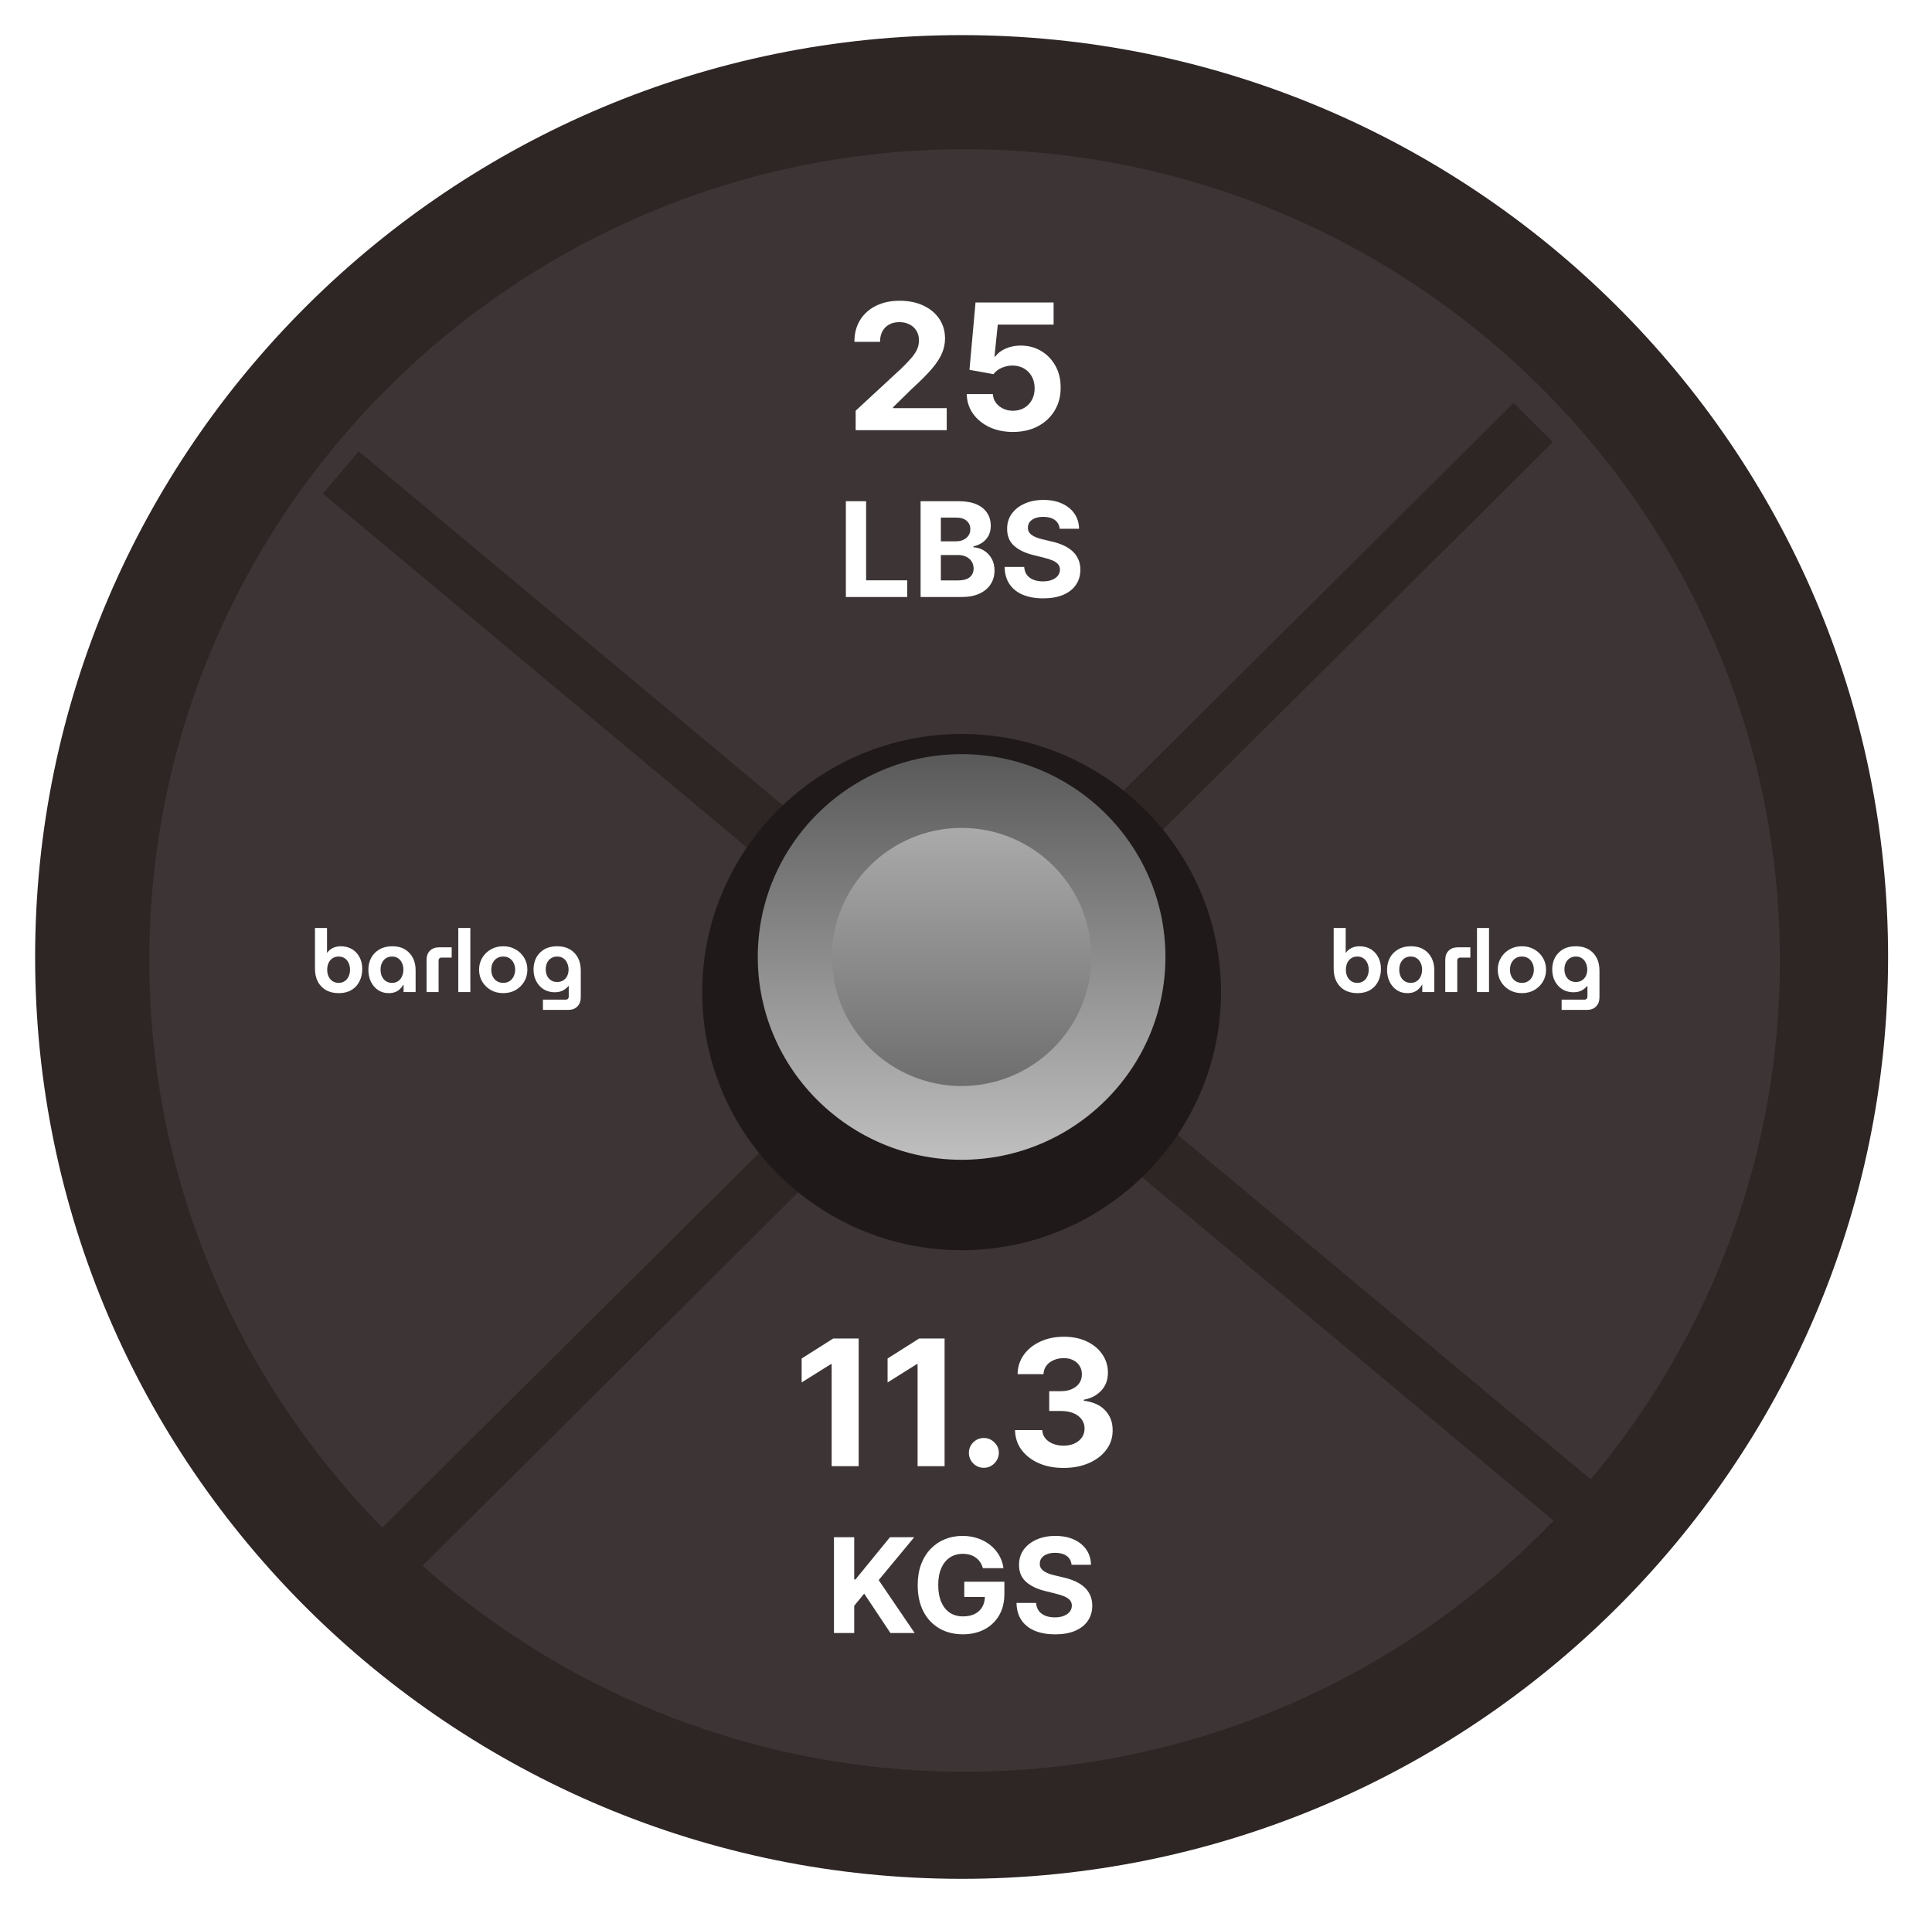 <svg width="220" height="219" viewBox="0 0 220 219" fill="none" xmlns="http://www.w3.org/2000/svg">
<path d="M4 109C4 51.01 51.51 4 109.5 4V4C167.49 4 215 51.01 215 109V109C215 166.99 167.49 214 109.5 214V214C51.51 214 4 166.99 4 109V109Z" fill="#2E2525"/>
<g filter="url(#filter0_d_36_487)">
<g clip-path="url(#clip0_36_487)">
<path d="M17 109.4C17 58.369 58.809 17 109.84 17V17C160.871 17 202.68 58.369 202.68 109.4V109.4C202.68 160.431 160.871 201.8 109.84 201.8V201.8C58.809 201.8 17 160.431 17 109.4V109.4Z" fill="#3D3535" fill-opacity="0.98"/>
<path d="M97.435 49V46.784L102.612 41.99C103.053 41.564 103.422 41.18 103.72 40.84C104.023 40.499 104.253 40.165 104.409 39.838C104.566 39.507 104.644 39.149 104.644 38.766C104.644 38.34 104.547 37.972 104.352 37.665C104.158 37.352 103.893 37.113 103.557 36.947C103.221 36.777 102.84 36.692 102.414 36.692C101.968 36.692 101.58 36.782 101.249 36.962C100.917 37.142 100.662 37.4 100.482 37.736C100.302 38.072 100.212 38.472 100.212 38.936H97.293C97.293 37.984 97.508 37.158 97.939 36.457C98.37 35.757 98.974 35.215 99.75 34.831C100.527 34.447 101.422 34.256 102.435 34.256C103.477 34.256 104.383 34.44 105.155 34.81C105.932 35.174 106.535 35.681 106.966 36.33C107.397 36.978 107.612 37.722 107.612 38.56C107.612 39.109 107.503 39.651 107.286 40.186C107.073 40.721 106.691 41.315 106.142 41.969C105.593 42.617 104.819 43.396 103.82 44.305L101.696 46.386V46.486H107.804V49H97.435ZM115.345 49.199C114.341 49.199 113.446 49.014 112.66 48.645C111.879 48.276 111.259 47.767 110.8 47.118C110.34 46.469 110.101 45.726 110.082 44.888H113.065C113.098 45.451 113.335 45.908 113.775 46.258C114.216 46.609 114.739 46.784 115.345 46.784C115.828 46.784 116.254 46.678 116.623 46.465C116.997 46.247 117.289 45.946 117.497 45.562C117.71 45.174 117.817 44.729 117.817 44.227C117.817 43.716 117.708 43.266 117.49 42.878C117.277 42.49 116.981 42.187 116.602 41.969C116.223 41.751 115.79 41.64 115.302 41.635C114.876 41.635 114.462 41.722 114.059 41.898C113.662 42.073 113.352 42.312 113.129 42.615L110.395 42.125L111.084 34.455H119.976V36.969H113.619L113.243 40.612H113.328C113.584 40.252 113.97 39.954 114.486 39.717C115.002 39.481 115.579 39.362 116.219 39.362C117.095 39.362 117.876 39.568 118.562 39.98C119.249 40.392 119.791 40.958 120.189 41.678C120.586 42.392 120.783 43.216 120.778 44.149C120.783 45.129 120.556 46.001 120.096 46.763C119.642 47.52 119.005 48.117 118.186 48.553C117.372 48.983 116.425 49.199 115.345 49.199Z" fill="white"/>
<path d="M97.777 152.455V167H94.701V155.374H94.616L91.285 157.462V154.734L94.886 152.455H97.777ZM107.562 152.455V167H104.487V155.374H104.401L101.07 157.462V154.734L104.671 152.455H107.562ZM112.034 167.185C111.566 167.185 111.163 167.019 110.827 166.688C110.496 166.351 110.33 165.949 110.33 165.48C110.33 165.016 110.496 164.618 110.827 164.287C111.163 163.955 111.566 163.79 112.034 163.79C112.489 163.79 112.887 163.955 113.228 164.287C113.569 164.618 113.739 165.016 113.739 165.48C113.739 165.793 113.658 166.079 113.498 166.339C113.341 166.595 113.135 166.801 112.88 166.957C112.624 167.109 112.342 167.185 112.034 167.185ZM121.102 167.199C120.042 167.199 119.097 167.017 118.268 166.652C117.445 166.283 116.794 165.776 116.315 165.132C115.842 164.483 115.598 163.735 115.584 162.888H118.68C118.699 163.243 118.815 163.555 119.028 163.825C119.246 164.09 119.535 164.296 119.895 164.443C120.255 164.59 120.66 164.663 121.109 164.663C121.578 164.663 121.992 164.58 122.352 164.415C122.712 164.249 122.994 164.019 123.197 163.726C123.401 163.432 123.503 163.094 123.503 162.71C123.503 162.322 123.394 161.979 123.176 161.68C122.963 161.377 122.655 161.141 122.253 160.97C121.855 160.8 121.382 160.714 120.832 160.714H119.476V158.456H120.832C121.296 158.456 121.706 158.375 122.061 158.214C122.421 158.054 122.7 157.831 122.899 157.547C123.098 157.258 123.197 156.922 123.197 156.538C123.197 156.174 123.11 155.854 122.935 155.58C122.764 155.3 122.523 155.082 122.21 154.926C121.902 154.77 121.543 154.692 121.131 154.692C120.714 154.692 120.333 154.768 119.987 154.919C119.642 155.066 119.365 155.277 119.156 155.551C118.948 155.826 118.837 156.148 118.822 156.517H115.875C115.889 155.679 116.128 154.94 116.592 154.301C117.056 153.662 117.681 153.162 118.467 152.803C119.258 152.438 120.151 152.256 121.145 152.256C122.149 152.256 123.027 152.438 123.78 152.803C124.533 153.167 125.117 153.66 125.534 154.28C125.955 154.895 126.164 155.587 126.159 156.354C126.164 157.168 125.911 157.848 125.399 158.392C124.893 158.937 124.232 159.282 123.418 159.429V159.543C124.488 159.68 125.302 160.052 125.861 160.658C126.424 161.259 126.704 162.012 126.699 162.916C126.704 163.745 126.464 164.481 125.982 165.125C125.503 165.769 124.843 166.276 124 166.645C123.157 167.014 122.191 167.199 121.102 167.199Z" fill="white"/>
<path d="M96.32 68V57.091H98.626V66.098H103.303V68H96.32ZM104.83 68V57.091H109.198C110.001 57.091 110.67 57.21 111.207 57.448C111.743 57.686 112.146 58.016 112.416 58.439C112.686 58.858 112.821 59.341 112.821 59.887C112.821 60.314 112.735 60.688 112.565 61.011C112.394 61.331 112.16 61.594 111.862 61.8C111.567 62.002 111.23 62.146 110.85 62.231V62.338C111.265 62.355 111.654 62.473 112.016 62.689C112.382 62.906 112.678 63.209 112.906 63.6C113.133 63.987 113.247 64.449 113.247 64.985C113.247 65.564 113.103 66.081 112.815 66.535C112.531 66.986 112.11 67.343 111.553 67.606C110.995 67.869 110.308 68 109.491 68H104.83ZM107.137 66.114H109.017C109.66 66.114 110.129 65.992 110.424 65.747C110.718 65.498 110.866 65.168 110.866 64.756C110.866 64.454 110.793 64.188 110.647 63.957C110.502 63.726 110.294 63.545 110.024 63.414C109.758 63.282 109.44 63.217 109.071 63.217H107.137V66.114ZM107.137 61.656H108.847C109.163 61.656 109.443 61.601 109.688 61.491C109.937 61.377 110.132 61.217 110.274 61.011C110.42 60.805 110.493 60.559 110.493 60.271C110.493 59.877 110.352 59.559 110.072 59.318C109.795 59.076 109.401 58.955 108.889 58.955H107.137V61.656ZM120.665 60.228C120.623 59.799 120.44 59.465 120.117 59.227C119.794 58.989 119.355 58.87 118.801 58.87C118.425 58.87 118.107 58.923 117.848 59.03C117.588 59.133 117.39 59.277 117.251 59.461C117.116 59.646 117.049 59.855 117.049 60.09C117.042 60.285 117.082 60.456 117.171 60.601C117.263 60.747 117.39 60.873 117.549 60.979C117.709 61.082 117.894 61.173 118.103 61.251C118.313 61.326 118.537 61.39 118.774 61.443L119.755 61.677C120.23 61.784 120.667 61.926 121.065 62.103C121.463 62.281 121.807 62.499 122.098 62.758C122.39 63.018 122.615 63.323 122.775 63.675C122.938 64.026 123.022 64.429 123.025 64.884C123.022 65.552 122.851 66.13 122.514 66.62C122.18 67.107 121.697 67.485 121.065 67.755C120.436 68.021 119.678 68.154 118.79 68.154C117.91 68.154 117.143 68.019 116.489 67.75C115.839 67.48 115.332 67.08 114.966 66.551C114.604 66.019 114.414 65.36 114.396 64.575H116.628C116.653 64.941 116.757 65.246 116.942 65.491C117.13 65.733 117.381 65.915 117.693 66.04C118.009 66.16 118.366 66.221 118.764 66.221C119.154 66.221 119.494 66.164 119.781 66.05C120.072 65.937 120.298 65.779 120.458 65.576C120.617 65.374 120.697 65.141 120.697 64.879C120.697 64.633 120.625 64.428 120.479 64.261C120.337 64.094 120.127 63.952 119.85 63.834C119.577 63.717 119.241 63.611 118.844 63.515L117.656 63.217C116.736 62.993 116.01 62.643 115.477 62.167C114.945 61.691 114.68 61.05 114.684 60.244C114.68 59.584 114.856 59.007 115.211 58.513C115.57 58.02 116.061 57.634 116.686 57.357C117.311 57.08 118.022 56.942 118.817 56.942C119.627 56.942 120.333 57.08 120.937 57.357C121.544 57.634 122.017 58.02 122.354 58.513C122.691 59.007 122.865 59.578 122.876 60.228H120.665Z" fill="white"/>
<path d="M94.965 186V175.091H97.271V179.901H97.415L101.341 175.091H104.105L100.057 179.975L104.153 186H101.394L98.406 181.515L97.271 182.9V186H94.965ZM111.925 178.617C111.85 178.358 111.746 178.129 111.611 177.93C111.476 177.728 111.311 177.557 111.115 177.419C110.924 177.277 110.703 177.168 110.455 177.094C110.21 177.019 109.938 176.982 109.64 176.982C109.082 176.982 108.592 177.12 108.17 177.397C107.751 177.674 107.424 178.077 107.19 178.607C106.955 179.132 106.838 179.775 106.838 180.535C106.838 181.295 106.953 181.941 107.184 182.474C107.415 183.006 107.742 183.413 108.164 183.694C108.587 183.971 109.086 184.109 109.661 184.109C110.183 184.109 110.629 184.017 110.998 183.832C111.371 183.644 111.655 183.379 111.85 183.038C112.049 182.697 112.149 182.294 112.149 181.829L112.617 181.898H109.805V180.162H114.37V181.536C114.37 182.495 114.168 183.319 113.763 184.008C113.358 184.693 112.8 185.222 112.09 185.595C111.38 185.964 110.567 186.149 109.65 186.149C108.628 186.149 107.729 185.924 106.955 185.473C106.181 185.018 105.577 184.374 105.144 183.539C104.714 182.701 104.5 181.707 104.5 180.556C104.5 179.672 104.627 178.884 104.883 178.191C105.142 177.495 105.505 176.906 105.97 176.423C106.435 175.94 106.976 175.572 107.594 175.32C108.212 175.068 108.882 174.942 109.603 174.942C110.22 174.942 110.796 175.032 111.328 175.213C111.861 175.391 112.333 175.643 112.745 175.97C113.161 176.297 113.5 176.685 113.763 177.136C114.025 177.584 114.194 178.077 114.269 178.617H111.925ZM122.02 178.228C121.978 177.799 121.795 177.465 121.472 177.227C121.149 176.989 120.71 176.87 120.156 176.87C119.78 176.87 119.462 176.923 119.203 177.03C118.943 177.133 118.744 177.277 118.606 177.461C118.471 177.646 118.404 177.855 118.404 178.09C118.396 178.285 118.437 178.456 118.526 178.601C118.618 178.747 118.744 178.873 118.904 178.979C119.064 179.082 119.249 179.173 119.458 179.251C119.668 179.326 119.892 179.39 120.129 179.443L121.11 179.677C121.585 179.784 122.022 179.926 122.42 180.103C122.818 180.281 123.162 180.499 123.453 180.759C123.744 181.018 123.97 181.323 124.13 181.675C124.293 182.026 124.377 182.429 124.38 182.884C124.377 183.551 124.206 184.13 123.869 184.62C123.535 185.107 123.052 185.485 122.42 185.755C121.791 186.021 121.033 186.154 120.145 186.154C119.265 186.154 118.498 186.02 117.844 185.75C117.194 185.48 116.687 185.08 116.321 184.551C115.959 184.018 115.769 183.36 115.751 182.575H117.983C118.008 182.941 118.112 183.246 118.297 183.491C118.485 183.733 118.736 183.915 119.048 184.04C119.364 184.161 119.721 184.221 120.119 184.221C120.509 184.221 120.849 184.164 121.136 184.05C121.427 183.937 121.653 183.779 121.813 183.576C121.972 183.374 122.052 183.141 122.052 182.879C122.052 182.634 121.98 182.428 121.834 182.261C121.692 182.094 121.482 181.952 121.205 181.835C120.932 181.717 120.596 181.611 120.199 181.515L119.011 181.217C118.091 180.993 117.365 180.643 116.832 180.167C116.3 179.691 116.035 179.05 116.039 178.244C116.035 177.584 116.211 177.007 116.566 176.513C116.925 176.02 117.416 175.634 118.041 175.357C118.666 175.08 119.377 174.942 120.172 174.942C120.982 174.942 121.688 175.08 122.292 175.357C122.899 175.634 123.372 176.02 123.709 176.513C124.046 177.007 124.22 177.578 124.231 178.228H122.02Z" fill="white"/>
<path d="M38.558 113.12C38.011 113.12 37.534 113.007 37.128 112.78C36.728 112.553 36.418 112.233 36.198 111.82C35.978 111.4 35.868 110.91 35.868 110.35V105.7H37.238V108.53H37.248C37.354 108.377 37.484 108.243 37.638 108.13C37.798 108.017 37.974 107.93 38.168 107.87C38.368 107.81 38.574 107.78 38.788 107.78C39.288 107.78 39.721 107.89 40.088 108.11C40.454 108.33 40.738 108.633 40.938 109.02C41.144 109.4 41.248 109.843 41.248 110.35C41.248 110.75 41.188 111.12 41.068 111.46C40.948 111.793 40.774 112.087 40.548 112.34C40.321 112.587 40.041 112.78 39.708 112.92C39.374 113.053 38.991 113.12 38.558 113.12ZM38.558 111.95C38.831 111.95 39.064 111.883 39.258 111.75C39.451 111.617 39.598 111.437 39.698 111.21C39.804 110.983 39.858 110.73 39.858 110.45C39.858 110.17 39.804 109.917 39.698 109.69C39.598 109.463 39.451 109.283 39.258 109.15C39.064 109.017 38.831 108.95 38.558 108.95C38.291 108.95 38.058 109.017 37.858 109.15C37.664 109.283 37.514 109.463 37.408 109.69C37.308 109.917 37.258 110.17 37.258 110.45C37.258 110.73 37.308 110.983 37.408 111.21C37.514 111.437 37.664 111.617 37.858 111.75C38.058 111.883 38.291 111.95 38.558 111.95ZM44.256 113.12C43.789 113.12 43.382 113 43.036 112.76C42.689 112.52 42.419 112.2 42.226 111.8C42.039 111.393 41.946 110.947 41.946 110.46C41.946 109.96 42.052 109.507 42.266 109.1C42.486 108.693 42.799 108.373 43.206 108.14C43.612 107.9 44.099 107.78 44.666 107.78C45.239 107.78 45.722 107.9 46.116 108.14C46.509 108.38 46.809 108.703 47.016 109.11C47.222 109.517 47.326 109.967 47.326 110.46V113H45.956V112.15H45.936C45.836 112.33 45.709 112.493 45.556 112.64C45.409 112.787 45.229 112.903 45.016 112.99C44.802 113.077 44.549 113.12 44.256 113.12ZM44.646 111.95C44.912 111.95 45.142 111.883 45.336 111.75C45.529 111.617 45.676 111.437 45.776 111.21C45.882 110.977 45.936 110.72 45.936 110.44C45.936 110.16 45.882 109.91 45.776 109.69C45.676 109.463 45.529 109.283 45.336 109.15C45.142 109.017 44.912 108.95 44.646 108.95C44.372 108.95 44.136 109.017 43.936 109.15C43.742 109.283 43.592 109.463 43.486 109.69C43.386 109.91 43.336 110.16 43.336 110.44C43.336 110.72 43.386 110.977 43.486 111.21C43.592 111.437 43.742 111.617 43.936 111.75C44.136 111.883 44.372 111.95 44.646 111.95ZM48.573 113V109.35C48.573 108.897 48.699 108.543 48.953 108.29C49.213 108.03 49.569 107.9 50.023 107.9H51.433V109.07H50.263C50.176 109.07 50.099 109.1 50.033 109.16C49.973 109.22 49.943 109.297 49.943 109.39V113H48.573ZM52.187 113V105.7H53.557V113H52.187ZM57.303 113.12C56.776 113.12 56.306 113.003 55.893 112.77C55.48 112.53 55.153 112.21 54.913 111.81C54.673 111.403 54.553 110.95 54.553 110.45C54.553 109.95 54.673 109.5 54.913 109.1C55.153 108.693 55.48 108.373 55.893 108.14C56.306 107.9 56.776 107.78 57.303 107.78C57.83 107.78 58.3 107.9 58.713 108.14C59.127 108.373 59.453 108.693 59.693 109.1C59.933 109.5 60.053 109.95 60.053 110.45C60.053 110.95 59.933 111.403 59.693 111.81C59.453 112.21 59.127 112.53 58.713 112.77C58.3 113.003 57.83 113.12 57.303 113.12ZM57.303 111.95C57.583 111.95 57.823 111.883 58.023 111.75C58.23 111.617 58.386 111.437 58.493 111.21C58.606 110.983 58.663 110.73 58.663 110.45C58.663 110.17 58.606 109.917 58.493 109.69C58.386 109.463 58.23 109.283 58.023 109.15C57.823 109.017 57.583 108.95 57.303 108.95C57.023 108.95 56.78 109.017 56.573 109.15C56.373 109.283 56.217 109.463 56.103 109.69C55.996 109.917 55.943 110.17 55.943 110.45C55.943 110.73 55.996 110.983 56.103 111.21C56.217 111.437 56.373 111.617 56.573 111.75C56.78 111.883 57.023 111.95 57.303 111.95ZM61.824 115.03V113.86H64.444C64.538 113.86 64.614 113.827 64.674 113.76C64.734 113.7 64.764 113.627 64.764 113.54V112.29H64.754C64.601 112.463 64.444 112.603 64.284 112.71C64.124 112.817 63.951 112.897 63.764 112.95C63.584 112.997 63.384 113.02 63.164 113.02C62.711 113.02 62.301 112.913 61.934 112.7C61.574 112.48 61.288 112.173 61.074 111.78C60.861 111.387 60.754 110.93 60.754 110.41C60.754 109.917 60.858 109.473 61.064 109.08C61.278 108.68 61.584 108.363 61.984 108.13C62.384 107.897 62.871 107.78 63.444 107.78C63.998 107.78 64.474 107.893 64.874 108.12C65.274 108.347 65.584 108.667 65.804 109.08C66.024 109.493 66.134 109.983 66.134 110.55V113.58C66.134 114.027 66.004 114.38 65.744 114.64C65.491 114.9 65.138 115.03 64.684 115.03H61.824ZM63.444 111.85C63.718 111.85 63.951 111.787 64.144 111.66C64.338 111.533 64.484 111.367 64.584 111.16C64.691 110.947 64.744 110.71 64.744 110.45C64.744 110.17 64.691 109.917 64.584 109.69C64.484 109.463 64.338 109.283 64.144 109.15C63.951 109.017 63.718 108.95 63.444 108.95C63.178 108.95 62.944 109.017 62.744 109.15C62.551 109.277 62.401 109.45 62.294 109.67C62.194 109.89 62.144 110.137 62.144 110.41C62.144 110.677 62.194 110.92 62.294 111.14C62.401 111.353 62.551 111.527 62.744 111.66C62.944 111.787 63.178 111.85 63.444 111.85Z" fill="white"/>
<path d="M154.558 113.12C154.011 113.12 153.534 113.007 153.128 112.78C152.728 112.553 152.418 112.233 152.198 111.82C151.978 111.4 151.868 110.91 151.868 110.35V105.7H153.238V108.53H153.248C153.354 108.377 153.484 108.243 153.638 108.13C153.798 108.017 153.974 107.93 154.168 107.87C154.368 107.81 154.574 107.78 154.788 107.78C155.288 107.78 155.721 107.89 156.088 108.11C156.454 108.33 156.738 108.633 156.938 109.02C157.144 109.4 157.248 109.843 157.248 110.35C157.248 110.75 157.188 111.12 157.068 111.46C156.948 111.793 156.774 112.087 156.548 112.34C156.321 112.587 156.041 112.78 155.708 112.92C155.374 113.053 154.991 113.12 154.558 113.12ZM154.558 111.95C154.831 111.95 155.064 111.883 155.258 111.75C155.451 111.617 155.598 111.437 155.698 111.21C155.804 110.983 155.858 110.73 155.858 110.45C155.858 110.17 155.804 109.917 155.698 109.69C155.598 109.463 155.451 109.283 155.258 109.15C155.064 109.017 154.831 108.95 154.558 108.95C154.291 108.95 154.058 109.017 153.858 109.15C153.664 109.283 153.514 109.463 153.408 109.69C153.308 109.917 153.258 110.17 153.258 110.45C153.258 110.73 153.308 110.983 153.408 111.21C153.514 111.437 153.664 111.617 153.858 111.75C154.058 111.883 154.291 111.95 154.558 111.95ZM160.256 113.12C159.789 113.12 159.382 113 159.036 112.76C158.689 112.52 158.419 112.2 158.226 111.8C158.039 111.393 157.946 110.947 157.946 110.46C157.946 109.96 158.052 109.507 158.266 109.1C158.486 108.693 158.799 108.373 159.206 108.14C159.612 107.9 160.099 107.78 160.666 107.78C161.239 107.78 161.722 107.9 162.116 108.14C162.509 108.38 162.809 108.703 163.016 109.11C163.222 109.517 163.326 109.967 163.326 110.46V113H161.956V112.15H161.936C161.836 112.33 161.709 112.493 161.556 112.64C161.409 112.787 161.229 112.903 161.016 112.99C160.802 113.077 160.549 113.12 160.256 113.12ZM160.646 111.95C160.912 111.95 161.142 111.883 161.336 111.75C161.529 111.617 161.676 111.437 161.776 111.21C161.882 110.977 161.936 110.72 161.936 110.44C161.936 110.16 161.882 109.91 161.776 109.69C161.676 109.463 161.529 109.283 161.336 109.15C161.142 109.017 160.912 108.95 160.646 108.95C160.372 108.95 160.136 109.017 159.936 109.15C159.742 109.283 159.592 109.463 159.486 109.69C159.386 109.91 159.336 110.16 159.336 110.44C159.336 110.72 159.386 110.977 159.486 111.21C159.592 111.437 159.742 111.617 159.936 111.75C160.136 111.883 160.372 111.95 160.646 111.95ZM164.573 113V109.35C164.573 108.897 164.699 108.543 164.953 108.29C165.213 108.03 165.569 107.9 166.023 107.9H167.433V109.07H166.263C166.176 109.07 166.099 109.1 166.033 109.16C165.973 109.22 165.943 109.297 165.943 109.39V113H164.573ZM168.187 113V105.7H169.557V113H168.187ZM173.303 113.12C172.776 113.12 172.306 113.003 171.893 112.77C171.48 112.53 171.153 112.21 170.913 111.81C170.673 111.403 170.553 110.95 170.553 110.45C170.553 109.95 170.673 109.5 170.913 109.1C171.153 108.693 171.48 108.373 171.893 108.14C172.306 107.9 172.776 107.78 173.303 107.78C173.83 107.78 174.3 107.9 174.713 108.14C175.126 108.373 175.453 108.693 175.693 109.1C175.933 109.5 176.053 109.95 176.053 110.45C176.053 110.95 175.933 111.403 175.693 111.81C175.453 112.21 175.126 112.53 174.713 112.77C174.3 113.003 173.83 113.12 173.303 113.12ZM173.303 111.95C173.583 111.95 173.823 111.883 174.023 111.75C174.23 111.617 174.386 111.437 174.493 111.21C174.606 110.983 174.663 110.73 174.663 110.45C174.663 110.17 174.606 109.917 174.493 109.69C174.386 109.463 174.23 109.283 174.023 109.15C173.823 109.017 173.583 108.95 173.303 108.95C173.023 108.95 172.78 109.017 172.573 109.15C172.373 109.283 172.216 109.463 172.103 109.69C171.996 109.917 171.943 110.17 171.943 110.45C171.943 110.73 171.996 110.983 172.103 111.21C172.216 111.437 172.373 111.617 172.573 111.75C172.78 111.883 173.023 111.95 173.303 111.95ZM177.824 115.03V113.86H180.444C180.538 113.86 180.614 113.827 180.674 113.76C180.734 113.7 180.764 113.627 180.764 113.54V112.29H180.754C180.601 112.463 180.444 112.603 180.284 112.71C180.124 112.817 179.951 112.897 179.764 112.95C179.584 112.997 179.384 113.02 179.164 113.02C178.711 113.02 178.301 112.913 177.934 112.7C177.574 112.48 177.288 112.173 177.074 111.78C176.861 111.387 176.754 110.93 176.754 110.41C176.754 109.917 176.858 109.473 177.064 109.08C177.278 108.68 177.584 108.363 177.984 108.13C178.384 107.897 178.871 107.78 179.444 107.78C179.998 107.78 180.474 107.893 180.874 108.12C181.274 108.347 181.584 108.667 181.804 109.08C182.024 109.493 182.134 109.983 182.134 110.55V113.58C182.134 114.027 182.004 114.38 181.744 114.64C181.491 114.9 181.138 115.03 180.684 115.03H177.824ZM179.444 111.85C179.718 111.85 179.951 111.787 180.144 111.66C180.338 111.533 180.484 111.367 180.584 111.16C180.691 110.947 180.744 110.71 180.744 110.45C180.744 110.17 180.691 109.917 180.584 109.69C180.484 109.463 180.338 109.283 180.144 109.15C179.951 109.017 179.718 108.95 179.444 108.95C179.178 108.95 178.944 109.017 178.744 109.15C178.551 109.277 178.401 109.45 178.294 109.67C178.194 109.89 178.144 110.137 178.144 110.41C178.144 110.677 178.194 110.92 178.294 111.14C178.401 111.353 178.551 111.527 178.744 111.66C178.944 111.787 179.178 111.85 179.444 111.85Z" fill="white"/>
</g>
</g>
<g filter="url(#filter1_bd_36_487)">
<rect width="184.475" height="6.312" transform="matrix(0.768 0.641 -0.645 0.765 40.837 47.403)" fill="#2E2525"/>
</g>
<g filter="url(#filter2_bd_36_487)">
<rect width="184.398" height="6.315" transform="matrix(0.709 -0.705 0.709 0.705 41.614 171.899)" fill="#2E2525"/>
</g>
<g filter="url(#filter3_d_36_487)">
<path d="M79.96 109C79.96 92.763 93.263 79.6 109.5 79.6V79.6C125.737 79.6 139.04 92.763 139.04 109V109C139.04 125.237 125.737 138.4 109.5 138.4V138.4C93.263 138.4 79.96 125.237 79.96 109V109Z" fill="#201919"/>
</g>
<g filter="url(#filter4_bd_36_487)">
<path d="M86.29 109C86.29 96.242 96.742 85.9 109.5 85.9V85.9C122.258 85.9 132.71 96.242 132.71 109V109C132.71 121.758 122.258 132.1 109.5 132.1V132.1C96.742 132.1 86.29 121.758 86.29 109V109Z" fill="url(#paint0_linear_36_487)"/>
</g>
<path d="M94.73 109C94.73 100.881 101.382 94.3 109.5 94.3V94.3C117.619 94.3 124.27 100.881 124.27 109V109C124.27 117.119 117.619 123.7 109.5 123.7V123.7C101.382 123.7 94.73 117.119 94.73 109V109Z" fill="url(#paint1_linear_36_487)"/>
<defs>
<filter id="filter0_d_36_487" x="0.1" y="0.1" width="219.48" height="218.6" filterUnits="userSpaceOnUse" color-interpolation-filters="sRGB">
<feFlood flood-opacity="0" result="BackgroundImageFix"/>
<feColorMatrix in="SourceAlpha" type="matrix" values="0 0 0 0 0 0 0 0 0 0 0 0 0 0 0 0 0 0 127 0" result="hardAlpha"/>
<feMorphology radius="9" operator="dilate" in="SourceAlpha" result="effect1_dropShadow_36_487"/>
<feOffset/>
<feGaussianBlur stdDeviation="3.95"/>
<feColorMatrix type="matrix" values="0 0 0 0 0 0 0 0 0 0 0 0 0 0 0 0 0 0 0.25 0"/>
<feBlend mode="normal" in2="BackgroundImageFix" result="effect1_dropShadow_36_487"/>
<feBlend mode="normal" in="SourceGraphic" in2="effect1_dropShadow_36_487" result="shape"/>
</filter>
<filter id="filter1_bd_36_487" x="30.768" y="41.403" width="157.661" height="137.073" filterUnits="userSpaceOnUse" color-interpolation-filters="sRGB">
<feFlood flood-opacity="0" result="BackgroundImageFix"/>
<feGaussianBlur in="BackgroundImageFix" stdDeviation="3"/>
<feComposite in2="SourceAlpha" operator="in" result="effect1_backgroundBlur_36_487"/>
<feColorMatrix in="SourceAlpha" type="matrix" values="0 0 0 0 0 0 0 0 0 0 0 0 0 0 0 0 0 0 127 0" result="hardAlpha"/>
<feOffset dy="4"/>
<feGaussianBlur stdDeviation="2"/>
<feComposite in2="hardAlpha" operator="out"/>
<feColorMatrix type="matrix" values="0 0 0 0 0 0 0 0 0 0 0 0 0 0 0 0 0 0 0.25 0"/>
<feBlend mode="normal" in2="effect1_backgroundBlur_36_487" result="effect2_dropShadow_36_487"/>
<feBlend mode="normal" in="SourceGraphic" in2="effect2_dropShadow_36_487" result="shape"/>
</filter>
<filter id="filter2_bd_36_487" x="35.614" y="35.82" width="147.175" height="148.534" filterUnits="userSpaceOnUse" color-interpolation-filters="sRGB">
<feFlood flood-opacity="0" result="BackgroundImageFix"/>
<feGaussianBlur in="BackgroundImageFix" stdDeviation="3"/>
<feComposite in2="SourceAlpha" operator="in" result="effect1_backgroundBlur_36_487"/>
<feColorMatrix in="SourceAlpha" type="matrix" values="0 0 0 0 0 0 0 0 0 0 0 0 0 0 0 0 0 0 127 0" result="hardAlpha"/>
<feOffset dy="4"/>
<feGaussianBlur stdDeviation="2"/>
<feComposite in2="hardAlpha" operator="out"/>
<feColorMatrix type="matrix" values="0 0 0 0 0 0 0 0 0 0 0 0 0 0 0 0 0 0 0.25 0"/>
<feBlend mode="normal" in2="effect1_backgroundBlur_36_487" result="effect2_dropShadow_36_487"/>
<feBlend mode="normal" in="SourceGraphic" in2="effect2_dropShadow_36_487" result="shape"/>
</filter>
<filter id="filter3_d_36_487" x="75.96" y="79.6" width="67.08" height="66.8" filterUnits="userSpaceOnUse" color-interpolation-filters="sRGB">
<feFlood flood-opacity="0" result="BackgroundImageFix"/>
<feColorMatrix in="SourceAlpha" type="matrix" values="0 0 0 0 0 0 0 0 0 0 0 0 0 0 0 0 0 0 127 0" result="hardAlpha"/>
<feOffset dy="4"/>
<feGaussianBlur stdDeviation="2"/>
<feComposite in2="hardAlpha" operator="out"/>
<feColorMatrix type="matrix" values="0 0 0 0 0 0 0 0 0 0 0 0 0 0 0 0 0 0 0.25 0"/>
<feBlend mode="normal" in2="BackgroundImageFix" result="effect1_dropShadow_36_487"/>
<feBlend mode="normal" in="SourceGraphic" in2="effect1_dropShadow_36_487" result="shape"/>
</filter>
<filter id="filter4_bd_36_487" x="75.29" y="74.9" width="68.42" height="68.2" filterUnits="userSpaceOnUse" color-interpolation-filters="sRGB">
<feFlood flood-opacity="0" result="BackgroundImageFix"/>
<feGaussianBlur in="BackgroundImageFix" stdDeviation="2"/>
<feComposite in2="SourceAlpha" operator="in" result="effect1_backgroundBlur_36_487"/>
<feColorMatrix in="SourceAlpha" type="matrix" values="0 0 0 0 0 0 0 0 0 0 0 0 0 0 0 0 0 0 127 0" result="hardAlpha"/>
<feMorphology radius="4" operator="dilate" in="SourceAlpha" result="effect2_dropShadow_36_487"/>
<feOffset/>
<feGaussianBlur stdDeviation="3.5"/>
<feComposite in2="hardAlpha" operator="out"/>
<feColorMatrix type="matrix" values="0 0 0 0 0 0 0 0 0 0 0 0 0 0 0 0 0 0 0.25 0"/>
<feBlend mode="normal" in2="effect1_backgroundBlur_36_487" result="effect2_dropShadow_36_487"/>
<feBlend mode="normal" in="SourceGraphic" in2="effect2_dropShadow_36_487" result="shape"/>
</filter>
<linearGradient id="paint0_linear_36_487" x1="109.5" y1="85.9" x2="109.5" y2="132.1" gradientUnits="userSpaceOnUse">
<stop stop-color="#595959"/>
<stop offset="1" stop-color="#BFBFBF"/>
</linearGradient>
<linearGradient id="paint1_linear_36_487" x1="109.5" y1="94.3" x2="109.5" y2="123.7" gradientUnits="userSpaceOnUse">
<stop stop-color="#AAAAAA"/>
<stop offset="1" stop-color="#6E6E6E"/>
</linearGradient>
<clipPath id="clip0_36_487">
<path d="M17 109.4C17 58.369 58.809 17 109.84 17V17C160.871 17 202.68 58.369 202.68 109.4V109.4C202.68 160.431 160.871 201.8 109.84 201.8V201.8C58.809 201.8 17 160.431 17 109.4V109.4Z" fill="white"/>
</clipPath>
</defs>
</svg>
